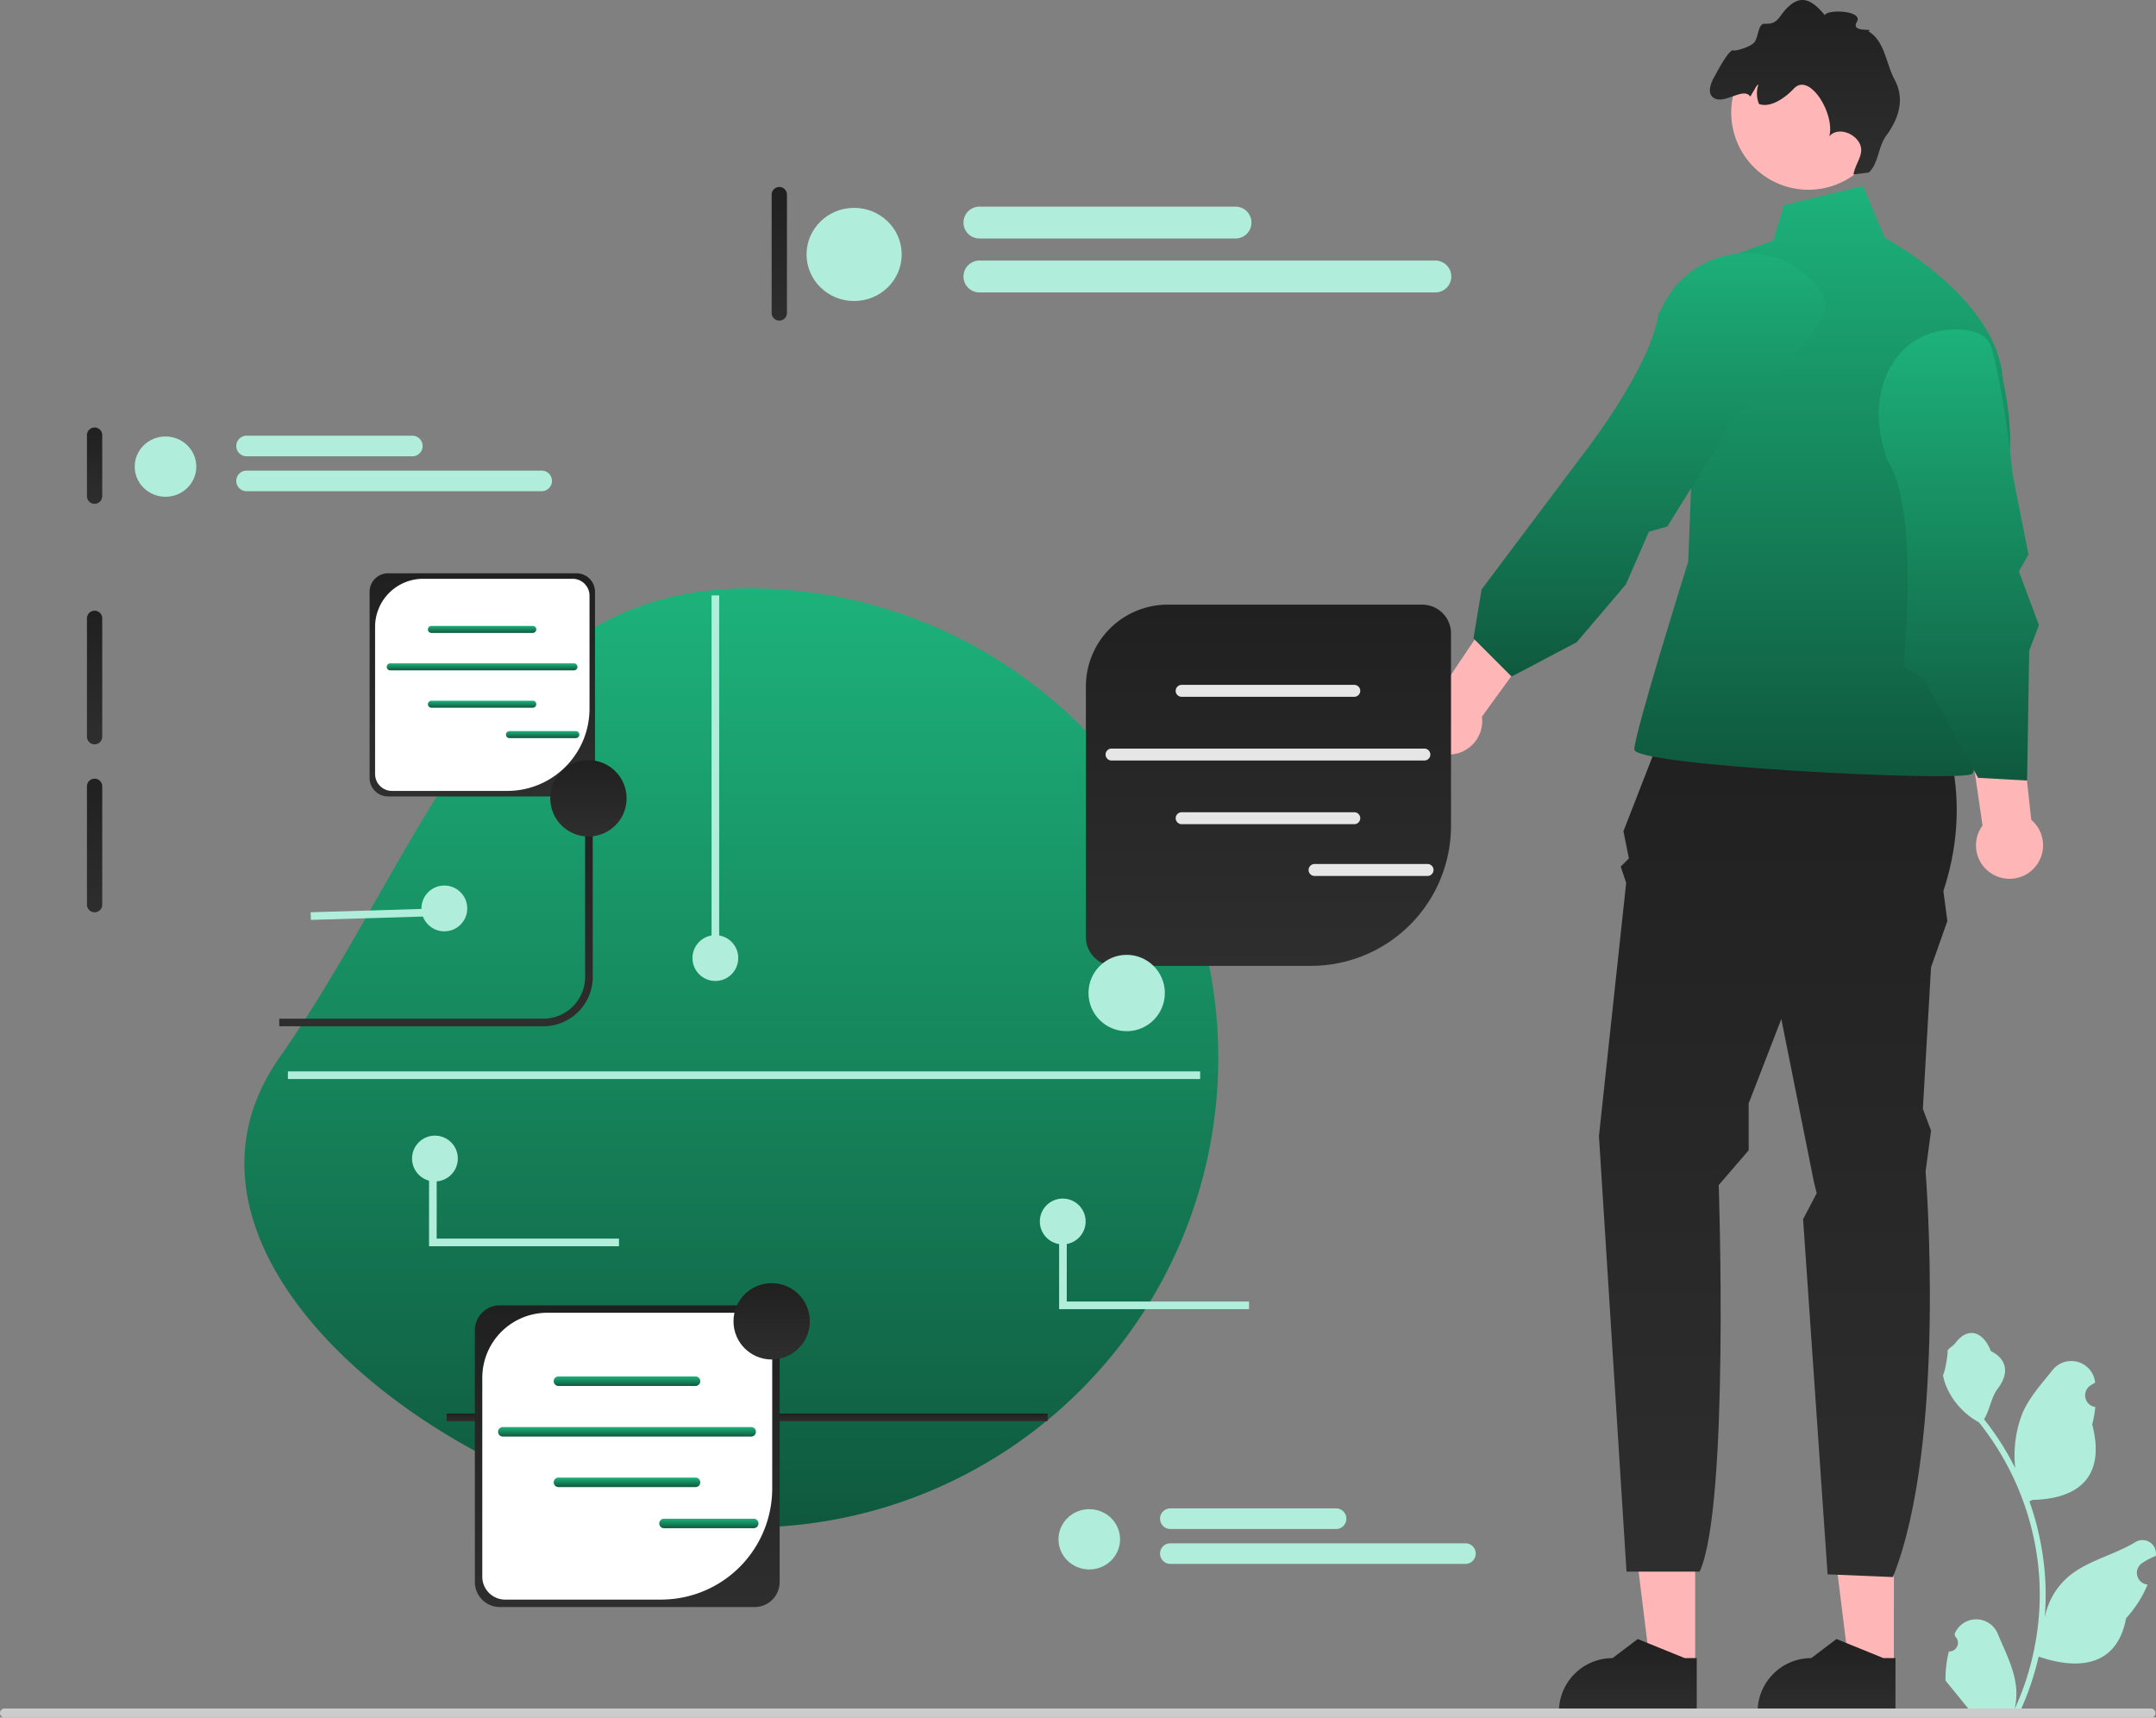 <svg id="staff" xmlns="http://www.w3.org/2000/svg" xmlns:xlink="http://www.w3.org/1999/xlink" width="564.81" height="449.941" viewBox="0 0 564.81 449.941">
  <rect x="0" y="0" width="564.81" height="449.941" fill="#808080" stroke="none"/>
  <defs>
    <linearGradient id="linear-gradient" x1="0.5" x2="0.5" y2="1" gradientUnits="objectBoundingBox">
      <stop offset="0" stop-color="#202020"/>
      <stop offset="1" stop-color="#2e2e2e"/>
    </linearGradient>
    <linearGradient id="linear-gradient-4" x1="0.5" x2="0.5" y2="1" gradientUnits="objectBoundingBox">
      <stop offset="0" stop-color="#1db27b"/>
      <stop offset="1" stop-color="#0f593e"/>
    </linearGradient>
  </defs>
  <g id="Group_14948" data-name="Group 14948">
    <g id="Group_14946" data-name="Group 14946">
      <path id="Path_36889" data-name="Path 36889" d="M496.138,436.616H484.4l-5.586-45.29h17.33Z" fill="#ffb6b6"/>
      <path id="Path_36890" data-name="Path 36890" d="M496.551,448.865H460.444v-.457A14.055,14.055,0,0,1,474.5,434.353h0l6.6-5,12.306,5h3.152v14.511Z" fill="url(#linear-gradient)"/>
    </g>
    <g id="Group_14947" data-name="Group 14947">
      <path id="Path_36891" data-name="Path 36891" d="M444.083,436.616H432.341l-5.585-45.29h17.329Z" fill="#ffb6b6"/>
      <path id="Path_36892" data-name="Path 36892" d="M444.5,448.865H408.389v-.457a14.055,14.055,0,0,1,14.054-14.054h0l6.6-5,12.306,5H444.5v14.511Z" fill="url(#linear-gradient)"/>
    </g>
    <path id="Path_36893" data-name="Path 36893" d="M438.488,183.865l67.743,1.426s12.179,19.966,2.88,48.133l1.042,7.844-4.278,12.122-2.139,37.08,2.139,5.7-1.426,10.7s5.7,70.595-8.557,106.249l-17.114-.713-6.418-93.023,3.565-6.808-.713-2.852-8.557-42.785L458.1,289.044v12.282l-7.844,9.11s2.852,84.143-4.992,101.257H426.1L418.878,297.6l7.131-66.316-1.426-4.278,2.139-2.139-1.426-7.131,13.192-33.871h0Z" fill="url(#linear-gradient)"/>
    <path id="Path_36894" data-name="Path 36894" d="M467.367,53.728l20.679-4.992,5.7,13.549s29.515,15.688,30.941,37.08c0,0,4,17.114.435,24.958s-18.54,32.8-18.54,32.8,13.549,43.5,9.983,45.637-88.422-2.139-88.422-6.418,14.122-49.2,14.122-49.2l2.992-77.013L464.515,63l2.852-9.27h0Z" fill="url(#linear-gradient-4)"/>
    <path id="Path_36895" data-name="Path 36895" d="M522.5,229.263a8.724,8.724,0,0,1-3.132-13.005l-11.507-78.893,15.931.51,8.333,76.869a8.771,8.771,0,0,1-9.625,14.52h0Z" fill="#ffb6b6"/>
    <path id="Path_36896" data-name="Path 36896" d="M371.338,192.028a8.724,8.724,0,0,1,6.412-11.74L422.2,114.1l11.462,11.076L388.22,187.733a8.771,8.771,0,0,1-16.882,4.3Z" fill="#ffb6b6"/>
    <path id="Path_36897" data-name="Path 36897" d="M493.468,117.466c-4.5-15.464,2.975-31.24,19.08-31.164,4.655.022,8.271,1.373,9.274,5.112,3.508,13.087,5.421,32.841,5.421,32.841l4.162,21.032-2.521,4.367,5.255,14.095-2.549,6.668-.551,34.052-12.836-.713L504.061,177.8l-5.408-3.216s4.342-41.972-4.295-54.057l-.89-3.058h0Z" fill="url(#linear-gradient-4)"/>
    <path id="Path_36898" data-name="Path 36898" d="M435.975,79.41c7.505-14.25,26.72-17.625,38.251-6.381,3.333,3.25,5,6.734,3.119,10.119-6.568,11.85-21.793,24.609-21.793,24.609L436.8,137.9l-4.847,1.39-6.012,13.789-12.884,15.148-17.064,9-9.983-9.983,2.12-12.833,25.69-34.23s18.484-23.257,20.668-37.95l1.484-2.817h0Z" fill="url(#linear-gradient-4)"/>
    <path id="Path_36899" data-name="Path 36899" d="M471.3,49.56c.472.057.943.1,1.412.121a19.326,19.326,0,0,0,4.285-.238,20.227,20.227,0,1,0-23.249-22.917c-.025.168-.051.328-.069.5A20.235,20.235,0,0,0,471.3,49.56h0Z" fill="#ffb6b6"/>
    <path id="Path_36900" data-name="Path 36900" d="M449.187,25.783c2.871,1.42,7.562-3.044,9.358-.476.292-.555.614-1.092.933-1.6.288-.454.7-1.424,1.177-1.59a7.369,7.369,0,0,0,.156,5.118c2.832,1.058,6.539-1.284,9.16-4.055,4.116-4.344,10.836,6.8,9.247,12.56,2.022-2.469,6.411-1.077,7.9,1.747s-1.025,5.073-1.562,8.215l4.054-.515c2.558-2.491,2.379-6.689,4.485-9.576,3.518-4.832,4.881-9.762,2.237-14.749-2.346-4.409-2.565-10.116-6.869-12.658,1.881-.919-4.807.517-3.021-2.479s-7.769-3.353-8.393-1.751C475.314.7,472.558-1.451,469.2,1.169c-3.3,2.578-2.96,5.288-6.837,5.046-1.819-.113-1.62,3.28-2.7,4.759s-5.255,2.415-5.459,2.258c-1.1-.864-4.86,6.49-4.86,6.49s-3.046,4.623-.151,6.062h0Z" fill="url(#linear-gradient)"/>
  </g>
  <path id="Path_36901" data-name="Path 36901" d="M196.155,154.13a123,123,0,0,1,0,246c-67.931,0-161.945-67.351-123-123S128.224,154.13,196.155,154.13Z" fill="url(#linear-gradient-4)"/>
  <path id="Path_36902" data-name="Path 36902" d="M360.782,159.982a2,2,0,0,0-2,2v64a2,2,0,1,0,4,0v-64A2,2,0,0,0,360.782,159.982Z" fill="#3f3d56"/>
  <path id="Path_36903" data-name="Path 36903" d="M24.782,111.982a2,2,0,0,0-2,2v16a2,2,0,0,0,4,0v-16A2,2,0,0,0,24.782,111.982Z" fill="url(#linear-gradient)"/>
  <path id="Path_36904" data-name="Path 36904" d="M24.782,159.982a2,2,0,0,0-2,2v31a2,2,0,0,0,4,0v-31A2,2,0,0,0,24.782,159.982Z" fill="url(#linear-gradient)"/>
  <path id="Path_36905" data-name="Path 36905" d="M24.782,203.982a2,2,0,0,0-2,2v31a2,2,0,0,0,4,0v-31A2,2,0,0,0,24.782,203.982Z" fill="url(#linear-gradient)"/>
  <path id="Path_36906" data-name="Path 36906" d="M204.155,48.982a2,2,0,0,0-2,2v31a2,2,0,0,0,4,0v-31a2,2,0,0,0-2-2Z" fill="url(#linear-gradient)"/>
  <g id="Group_14949" data-name="Group 14949">
    <path id="Path_36907" data-name="Path 36907" d="M510.551,432.608a2.269,2.269,0,0,0,1.645-3.933l-.156-.618.062-.148a6.094,6.094,0,0,1,11.241.042c1.839,4.428,4.179,8.864,4.756,13.546a18.029,18.029,0,0,1-.316,6.2,72.282,72.282,0,0,0,6.575-30.021,69.774,69.774,0,0,0-.433-7.783q-.359-3.178-.995-6.31a73.119,73.119,0,0,0-14.5-30.99,19.459,19.459,0,0,1-8.093-8.4,14.843,14.843,0,0,1-1.35-4.056c.394.052,1.486-5.949,1.188-6.317.549-.833,1.532-1.247,2.131-2.06,2.982-4.043,7.091-3.337,9.236,2.157,4.582,2.313,4.627,6.148,1.815,9.837-1.789,2.347-2.035,5.522-3.6,8.035.161.207.329.407.491.614a73.588,73.588,0,0,1,7.681,12.169,30.592,30.592,0,0,1,1.826-14.21c1.748-4.217,5.025-7.769,7.91-11.415a6.279,6.279,0,0,1,11.184,3.083q.009.081.017.161-.643.363-1.259.77a3.078,3.078,0,0,0,1.241,5.6l.063.01a30.634,30.634,0,0,1-.807,4.579c3.7,14.316-4.29,19.53-15.7,19.764-.252.129-.5.258-.749.381a75.116,75.116,0,0,1,4.043,19.028,71.236,71.236,0,0,1-.052,11.5l.019-.136a18.826,18.826,0,0,1,6.427-10.87c4.946-4.063,11.933-5.559,17.268-8.824a3.533,3.533,0,0,1,5.411,3.437l-.022.143a20.674,20.674,0,0,0-2.319,1.117q-.643.363-1.259.77a3.078,3.078,0,0,0,1.241,5.6l.063.01.129.019a30.653,30.653,0,0,1-5.639,8.829c-2.315,12.5-12.256,13.683-22.89,10.043h-.006a75.093,75.093,0,0,1-5.044,14.726H511c-.065-.2-.123-.407-.181-.607a20.473,20.473,0,0,0,4.986-.3c-1.337-1.641-2.674-3.294-4.011-4.935a1.121,1.121,0,0,1-.084-.1c-.678-.84-1.363-1.673-2.041-2.512h0a29.99,29.99,0,0,1,.879-7.64h0Z" fill="#b0eedb"/>
    <path id="Path_36908" data-name="Path 36908" d="M0,448.751a1.186,1.186,0,0,0,1.19,1.19H563.48a1.19,1.19,0,0,0,0-2.38H1.19A1.187,1.187,0,0,0,0,448.751Z" fill="#ccc"/>
  </g>
  <path id="Path_36909" data-name="Path 36909" d="M142.376,268.839H73.155v-2h69.221a10.918,10.918,0,0,0,10.905-10.906v-46.8h2v46.8a12.92,12.92,0,0,1-12.905,12.906h0Z" fill="url(#linear-gradient)"/>
  <rect id="Rectangle_13791" data-name="Rectangle 13791" width="157.436" height="2" transform="translate(117.019 370.294)" fill="url(#linear-gradient)"/>
  <g id="Group_14951" data-name="Group 14951">
    <path id="Path_36911" data-name="Path 36911" d="M305.912,158.392a21.438,21.438,0,0,0-21.438,21.438v65.643a7.54,7.54,0,0,0,7.54,7.54h51.42a36.687,36.687,0,0,0,36.687-36.687V165.932a7.54,7.54,0,0,0-7.54-7.54H305.912Z" fill="url(#linear-gradient)"/>
    <g id="Group_14950" data-name="Group 14950">
      <path id="Path_36912" data-name="Path 36912" d="M354.819,182.532H309.6a1.565,1.565,0,1,1,0-3.129h45.221a1.565,1.565,0,0,1,0,3.129Z" fill="#e6e6e6"/>
      <path id="Path_36913" data-name="Path 36913" d="M354.819,215.9H309.6a1.565,1.565,0,1,1,0-3.129h45.221a1.565,1.565,0,0,1,0,3.129Z" fill="#e6e6e6"/>
      <path id="Path_36914" data-name="Path 36914" d="M373.182,199.224H291.235a1.565,1.565,0,1,1,0-3.129h81.947a1.565,1.565,0,0,1,0,3.129Z" fill="#e6e6e6"/>
    </g>
    <path id="Path_36915" data-name="Path 36915" d="M374.019,229.461h-29.6a1.565,1.565,0,1,1,0-3.129h29.6a1.565,1.565,0,0,1,0,3.129Z" fill="#e6e6e6"/>
  </g>
  <g id="Group_14953" data-name="Group 14953">
    <path id="Path_36916" data-name="Path 36916" d="M197.711,420.97H130.936a6.542,6.542,0,0,1-6.535-6.535v-65.96a6.542,6.542,0,0,1,6.535-6.535h66.775a6.542,6.542,0,0,1,6.535,6.535v65.96a6.542,6.542,0,0,1-6.535,6.535h0Z" fill="url(#linear-gradient)"/>
    <path id="Path_36917" data-name="Path 36917" d="M143.372,343.887a17.024,17.024,0,0,0-17.024,17.024v52.125a5.987,5.987,0,0,0,5.987,5.987h40.831A29.132,29.132,0,0,0,202.3,389.891V349.875a5.987,5.987,0,0,0-5.987-5.987H143.372Z" fill="#fff"/>
    <g id="Group_14952" data-name="Group 14952">
      <path id="Path_36918" data-name="Path 36918" d="M182.208,363.055H146.3a1.242,1.242,0,1,1,0-2.485h35.908a1.242,1.242,0,0,1,0,2.485Z" fill="url(#linear-gradient-4)"/>
      <path id="Path_36919" data-name="Path 36919" d="M182.208,389.548H146.3a1.242,1.242,0,1,1,0-2.485h35.908a1.242,1.242,0,0,1,0,2.485Z" fill="url(#linear-gradient-4)"/>
      <path id="Path_36920" data-name="Path 36920" d="M196.79,376.311H131.719a1.242,1.242,0,1,1,0-2.485H196.79a1.242,1.242,0,0,1,0,2.485Z" fill="url(#linear-gradient-4)"/>
    </g>
    <path id="Path_36921" data-name="Path 36921" d="M197.454,400.32H173.947a1.242,1.242,0,1,1,0-2.485h23.507a1.242,1.242,0,0,1,0,2.485Z" fill="url(#linear-gradient-4)"/>
  </g>
  <g id="Group_14955" data-name="Group 14955">
    <path id="Path_36922" data-name="Path 36922" d="M151.04,208.626H101.657a4.838,4.838,0,0,1-4.833-4.833v-48.78a4.838,4.838,0,0,1,4.833-4.833H151.04a4.838,4.838,0,0,1,4.833,4.833v48.78a4.838,4.838,0,0,1-4.833,4.833h0Z" fill="url(#linear-gradient)"/>
    <path id="Path_36923" data-name="Path 36923" d="M110.854,151.619a12.59,12.59,0,0,0-12.59,12.59v38.549a4.428,4.428,0,0,0,4.428,4.428h30.2a21.545,21.545,0,0,0,21.544-21.544V156.047A4.428,4.428,0,0,0,150,151.619H110.854Z" fill="#fff"/>
    <g id="Group_14954" data-name="Group 14954">
      <path id="Path_36924" data-name="Path 36924" d="M139.575,165.795H113.019a.919.919,0,1,1,0-1.838h26.556a.919.919,0,0,1,0,1.838Z" fill="url(#linear-gradient-4)"/>
      <path id="Path_36925" data-name="Path 36925" d="M139.575,185.388H113.019a.919.919,0,1,1,0-1.838h26.556a.919.919,0,0,1,0,1.838Z" fill="url(#linear-gradient-4)"/>
      <path id="Path_36926" data-name="Path 36926" d="M150.358,175.6H102.235a.919.919,0,1,1,0-1.838h48.123a.919.919,0,0,1,0,1.838Z" fill="url(#linear-gradient-4)"/>
    </g>
    <path id="Path_36927" data-name="Path 36927" d="M150.85,193.354H133.465a.919.919,0,1,1,0-1.838H150.85a.919.919,0,0,1,0,1.838Z" fill="url(#linear-gradient-4)"/>
  </g>
  <circle id="Ellipse_703" data-name="Ellipse 703" cx="10" cy="10" r="10" transform="translate(285.155 250.13)" fill="#b0eedb"/>
  <circle id="Ellipse_704" data-name="Ellipse 704" cx="10" cy="10" r="10" transform="translate(144.155 199.13)" fill="url(#linear-gradient)"/>
  <circle id="Ellipse_705" data-name="Ellipse 705" cx="10" cy="10" r="10" transform="translate(192.155 336.13)" fill="url(#linear-gradient)"/>
  <g id="Group_14956" data-name="Group 14956">
    <ellipse id="Ellipse_706" data-name="Ellipse 706" cx="12.463" cy="12.201" rx="12.463" ry="12.201" transform="translate(211.293 54.451)" fill="#b0eedb"/>
    <path id="Path_36928" data-name="Path 36928" d="M323.669,62.478H256.584a4.174,4.174,0,1,1,0-8.348h67.085a4.174,4.174,0,1,1,0,8.348Z" fill="#b0eedb"/>
    <path id="Path_36929" data-name="Path 36929" d="M376.023,76.605H256.585a4.174,4.174,0,1,1,0-8.348H376.023a4.174,4.174,0,1,1,0,8.348Z" fill="#b0eedb"/>
  </g>
  <g id="Group_14957" data-name="Group 14957">
    <ellipse id="Ellipse_707" data-name="Ellipse 707" cx="8.066" cy="7.896" rx="8.066" ry="7.896" transform="translate(35.293 114.338)" fill="#b0eedb"/>
    <path id="Path_36930" data-name="Path 36930" d="M108.021,119.533H64.6a2.7,2.7,0,0,1,0-5.4h43.416a2.7,2.7,0,0,1,0,5.4Z" fill="#b0eedb"/>
    <path id="Path_36931" data-name="Path 36931" d="M141.9,128.676H64.6a2.7,2.7,0,0,1,0-5.4h77.3a2.7,2.7,0,0,1,0,5.4Z" fill="#b0eedb"/>
  </g>
  <g id="Group_14958" data-name="Group 14958">
    <ellipse id="Ellipse_708" data-name="Ellipse 708" cx="8.066" cy="7.896" rx="8.066" ry="7.896" transform="translate(277.293 395.338)" fill="#b0eedb"/>
    <path id="Path_36932" data-name="Path 36932" d="M350.021,400.533H306.6a2.7,2.7,0,0,1,0-5.4h43.416a2.7,2.7,0,0,1,0,5.4Z" fill="#b0eedb"/>
    <path id="Path_36933" data-name="Path 36933" d="M383.9,409.676h-77.3a2.7,2.7,0,1,1,0-5.4h77.3a2.7,2.7,0,0,1,0,5.4Z" fill="#b0eedb"/>
  </g>
  <rect id="Rectangle_13792" data-name="Rectangle 13792" width="2" height="95" transform="translate(186.405 155.97)" fill="#b0eedb"/>
  <circle id="Ellipse_709" data-name="Ellipse 709" cx="6" cy="6" r="6" transform="translate(181.405 244.97)" fill="#b0eedb"/>
  <circle id="Ellipse_710" data-name="Ellipse 710" cx="6" cy="6" r="6" transform="translate(272.405 313.97)" fill="#b0eedb"/>
  <circle id="Ellipse_711" data-name="Ellipse 711" cx="6" cy="6" r="6" transform="translate(110.405 231.97)" fill="#b0eedb"/>
  <rect id="Rectangle_13793" data-name="Rectangle 13793" width="32.828" height="2.001" transform="matrix(1, -0.03, 0.03, 1, 81.375, 238.973)" fill="#b0eedb"/>
  <path id="Path_36934" data-name="Path 36934" d="M327.216,342.94H277.46V319.97h2v20.97h47.756Z" fill="#b0eedb"/>
  <circle id="Ellipse_712" data-name="Ellipse 712" cx="6" cy="6" r="6" transform="translate(107.942 297.486)" fill="#b0eedb"/>
  <path id="Path_36935" data-name="Path 36935" d="M162.161,326.455H112.4V303.486h2v20.969h47.756Z" fill="#b0eedb"/>
  <rect id="Rectangle_13794" data-name="Rectangle 13794" width="238.982" height="2" transform="translate(75.423 280.655)" fill="#b0eedb"/>
</svg>
